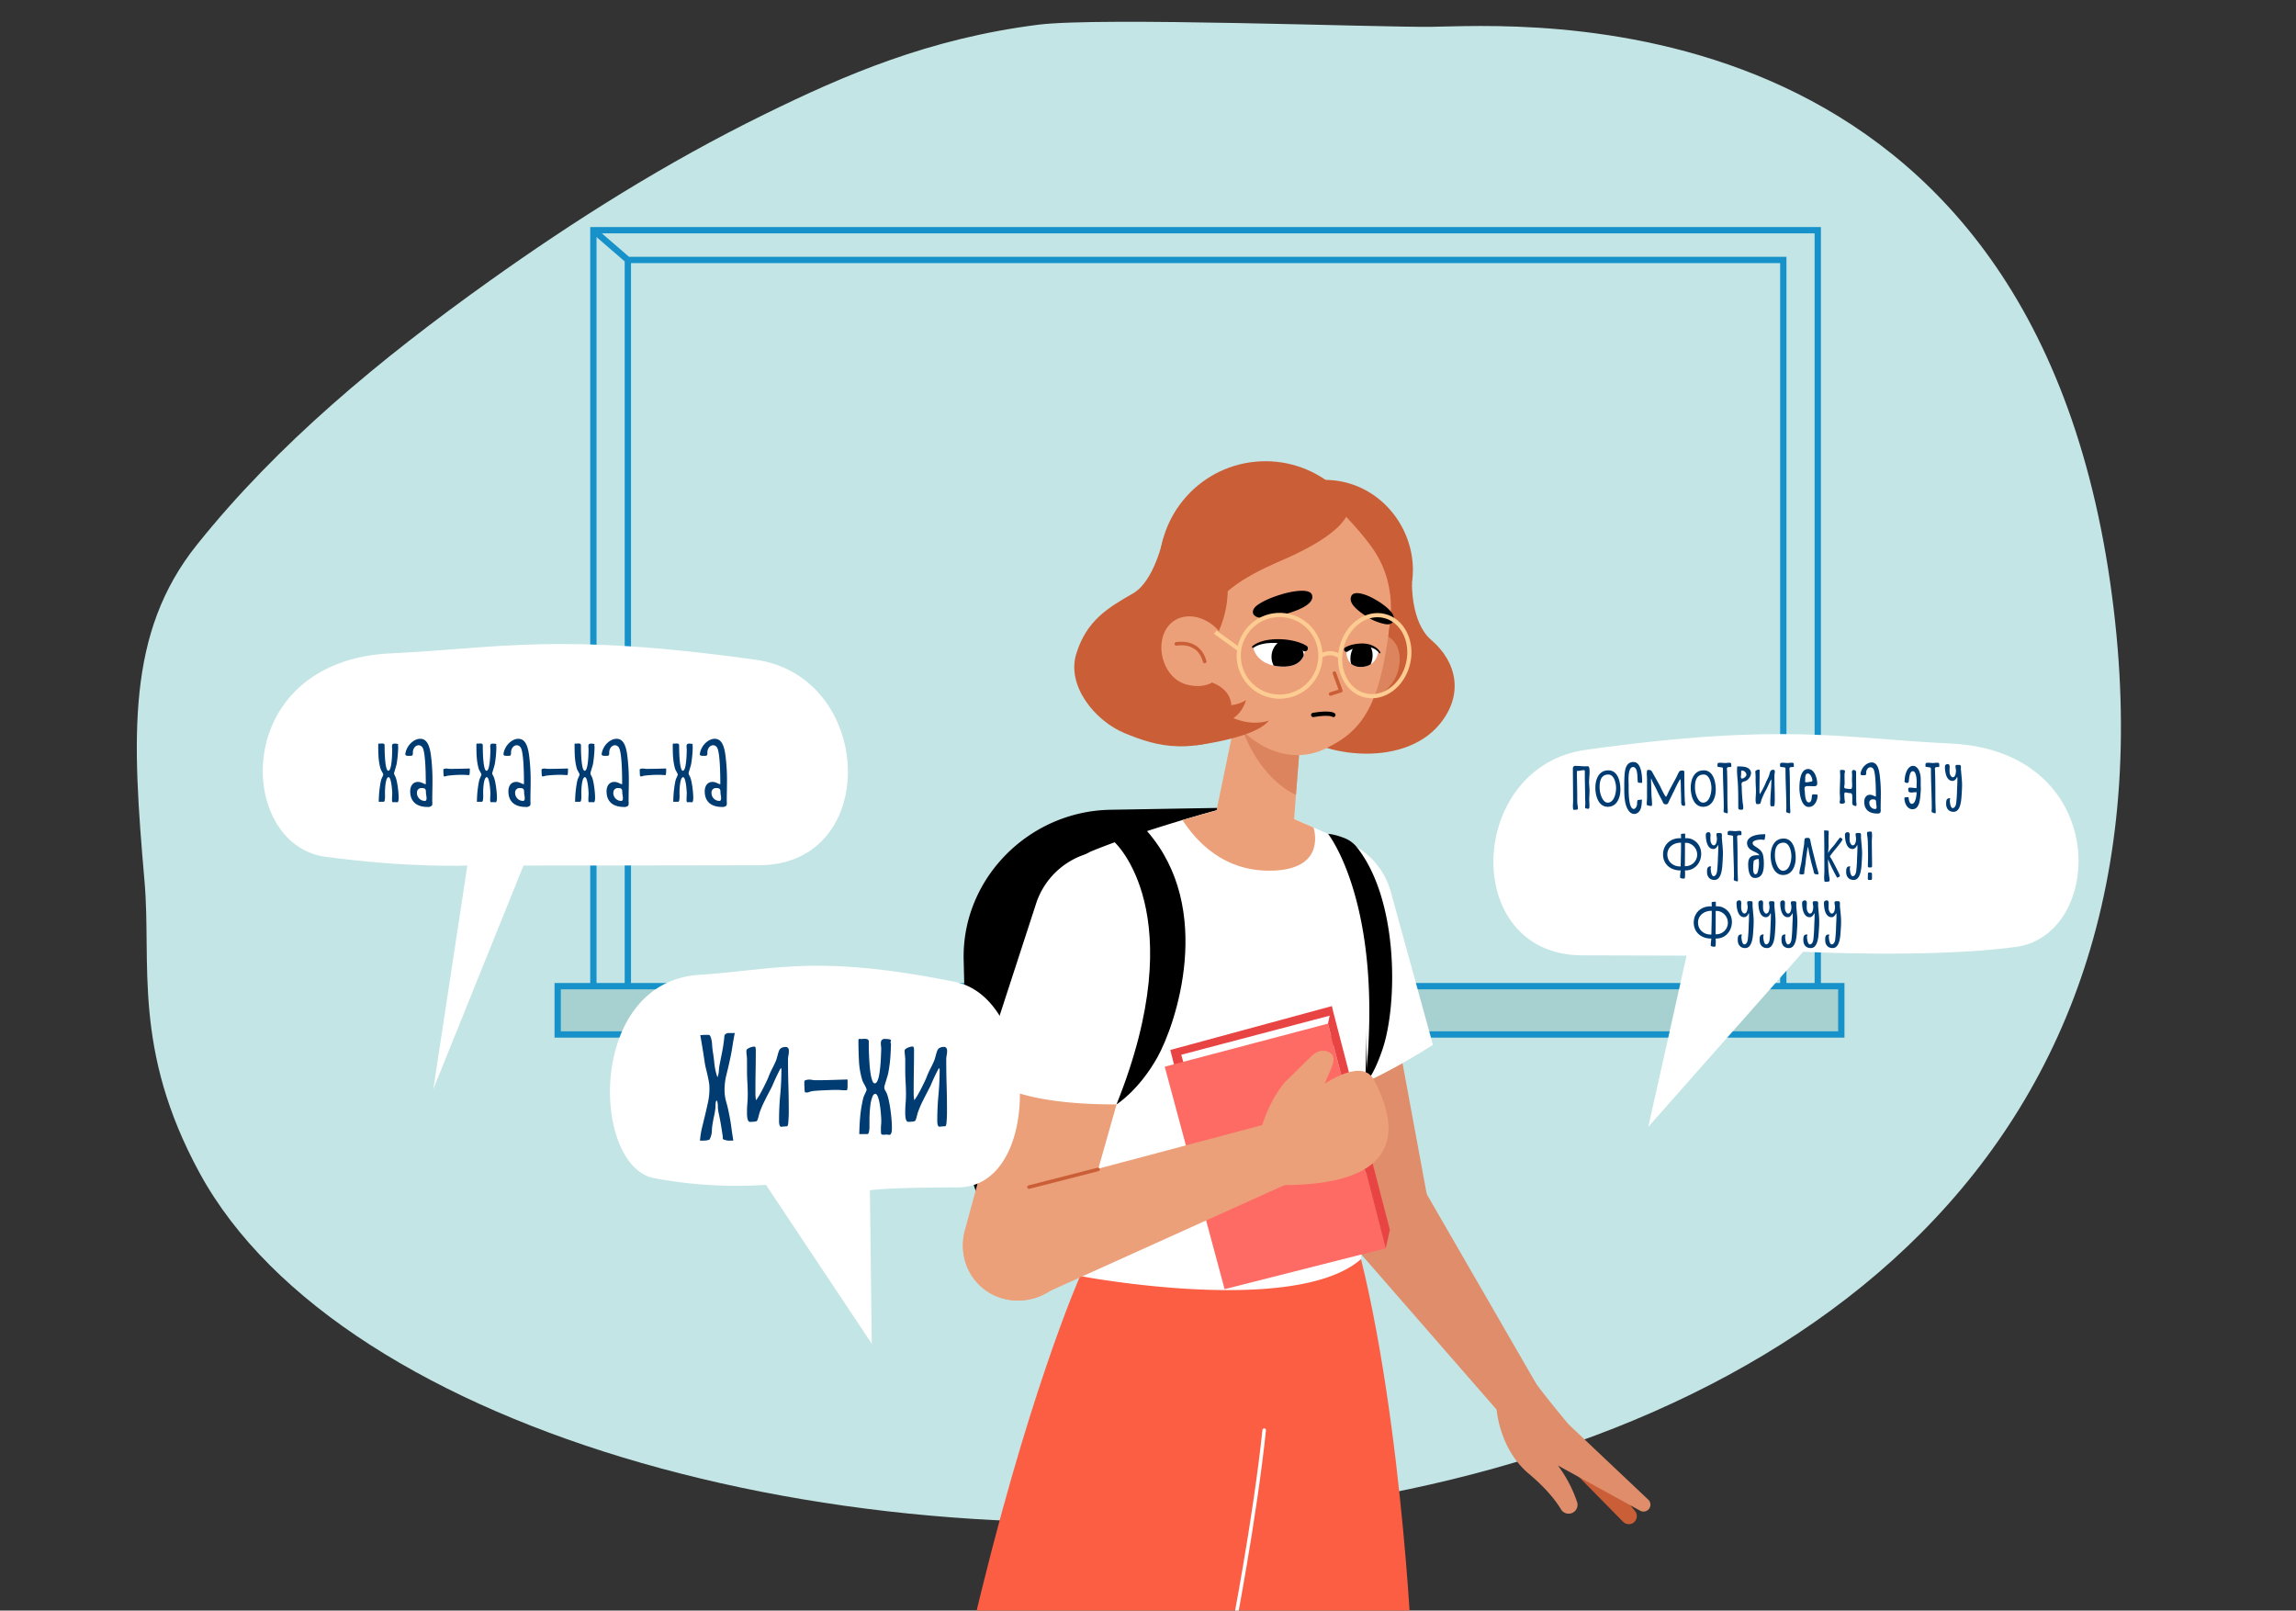 <svg id="Layer_1" data-name="Layer 1" xmlns="http://www.w3.org/2000/svg" viewBox="0 0 1456.08 1021.32"><rect x="0" y="0" width="1456.08" height="1021.32" fill="#333333" stroke="none"/><defs><style>.cls-1{fill:#fff}.cls-13,.cls-18,.cls-3{fill:none}.cls-3{stroke:#1691c9;stroke-width:4px}.cls-18,.cls-3{stroke-miterlimit:10}.cls-5{fill:#003b71}.cls-13{stroke-linecap:round;stroke-linejoin:round;stroke-width:2.25px}.cls-8{fill:#df8d6a}.cls-9{fill:#ca5e36}.cls-10{fill:#eca079}.cls-11{fill:#e84444}.cls-13{stroke:#ca5e36}.cls-14{fill:#dc845e}.cls-18{stroke:#fdcc92;stroke-width:2.64px}</style><clipPath id="clip-path"><path class="cls-1" d="M827.55 411.17s-.63-5.2-17.08-4.56c-14.76.57-15.84 3.69-15.84 3.69s1.62 11.55 17.75 12.38 15.17-11.51 15.17-11.51z"/></clipPath><clipPath id="clip-path-2"><path class="cls-1" d="M853.86 411.87s1.76-3.73 11.27-3.12c7.27.48 9 4.4 9 4.4s-.82 9.66-11.08 9.79-9.19-11.07-9.19-11.07z"/></clipPath></defs><path d="M907.75 17c-35.48.38-209.51-6.31-249.21-1.34C589 24.42 535.48 47.63 485 72.4c-63.38 31.14-120.58 67.3-174.6 105.8C240.6 228 176 281.58 124.93 345.39 80 401.42 83.71 467.64 91.67 559.07c4.51 51.71-7.93 106 34.86 184.64C307.37 1076 1443.4 1097.19 1338.2 369.1 1283.59-8.84 960.43 16.47 907.75 17z" fill="#c4e5e5"/><path class="cls-3" d="M398.17 164.84h732.76v466.39H398.17zM376.31 145.98l21.86 18.86"/><path class="cls-3" d="M376.31 145.98h776.49v504.11H376.31z"/><path fill="#a7d1d0" stroke-miterlimit="10" stroke="#1691c9" stroke-width="4" d="M353.67 625.34h814.05v30.65H353.67z"/><path class="cls-1" d="M332 548.87s83.22 0 149.42-.19c77.6-.22 73.23-119.8-2.29-130.32-126.13-17.57-162.63-7.24-231.32-4.05-102 4.75-98.36 121.36-41.42 129 53.43 7.2 90 5.53 90 5.53L274.81 690.6zM1069.59 606l-66.2-.19c-77.6-.23-73.23-119.8 2.28-130.32 126.14-17.58 162.63-7.25 231.33-4 102 4.74 98.36 121.35 41.41 129-53.42 7.2-134.89 3.06-134.89 3.06l-98.19 111z"/><path class="cls-5" d="M250.8 508.66c-2.14 0-2.19.45-2.19-1.94 0-1.2.14-2.39.14-3.59 0-1.52-.59-10.3-2.3-10.3-2.11 0-2.32 8.29-2.32 9.9 0 .89.34 5.7-.82 5.7s-2.07 0-3.11.05a70.19 70.19 0 0 1 1.14-12.2 19.39 19.39 0 0 1 .59-2.39 21.71 21.71 0 0 0 1.13-2.61c0-.77-1.42-2.76-1.71-3.74-1.46-4.86-1.48-10.39-1.48-15.44 0-.33.12-.62.5-.62a1.54 1.54 0 0 1 .59.14 3.8 3.8 0 0 1 1.3-.15c.92 0 1.65.11 1.65 1.21 0 2.33.07 16.09 2.36 16.09s2.46-11.56 2.46-13.52c0-.62-.12-1.25-.12-1.88 0-1.32.32-1.82 1.65-1.82.4 0 2.29 0 2.29.58 0 .29-.22.51-.22.8a.29.29 0 0 0 .2.27 72.54 72.54 0 0 1-1 11.3c-.18 1-1.62 5.42-1.62 5.74 0 1 .7 1.8 1 2.69 1.14 2.87 1.91 9.64 1.91 12.81 0 .6 0 3-.86 3-.41 0-.82-.06-1.23-.07zM273.82 510.9a3.36 3.36 0 0 1-2.67.81c-6.5 0-11-3-11-9.93 0-3.1 1.52-5.95 5-5.95 2 0 3.88 1.43 4.65 1.43a1.29 1.29 0 0 0 .25-.06c-.05-4.46-.07-19.95-2.07-23.11a2.93 2.93 0 0 0-2.46-1.51c-2.3 0-3.69 2.44-3.69 4.51 0 1.82 0 2.21-1.88 2.21-.88 0-2.91.23-2.91-1.06a11.08 11.08 0 0 1 1.37-4.17c1.5-2.82 4.77-5.58 8.1-5.58a5.26 5.26 0 0 1 2.24.49c3.91 1.88 4.49 9.38 4.9 13.19a122.15 122.15 0 0 1 .62 13c0 4.2-.15 8.4-.15 12.59 0 1 .24 2.25-.26 3.17zm-9.4-8.19a5 5 0 0 0 5 5.16c1 0 1.09-1 1.09-1.75 0-1.21-.38-2.39-.38-3.6 0-2.35-.59-2.8-2.89-2.8a2.78 2.78 0 0 0-2.82 2.99zM283.68 491.93a6.42 6.42 0 0 1-1.53.41c-.16 0-.54-.14-.62 0-.3-.21-.34-3.12-.34-3.55 0-1-.13-1 .62-1.25a3.65 3.65 0 0 1 1.19-.18c.83 0 1.64.21 2.46.21 4.16 0 8.33-.12 12.48-.25a23.45 23.45 0 0 1-.21 4.05 1.14 1.14 0 0 1-.51.13c-1.23 0-2.49-.17-3.74-.17a72.71 72.71 0 0 0-9.8.61zM313.06 508.66c-2.14 0-2.19.45-2.19-1.94 0-1.2.14-2.39.14-3.59 0-1.52-.59-10.3-2.3-10.3-2.11 0-2.31 8.29-2.31 9.9 0 .89.34 5.7-.82 5.7s-2.08 0-3.12.05a69.24 69.24 0 0 1 1.15-12.2 17.74 17.74 0 0 1 .59-2.39 23.24 23.24 0 0 0 1.12-2.61c0-.77-1.42-2.76-1.71-3.74-1.46-4.86-1.48-10.39-1.48-15.44 0-.33.12-.62.5-.62a1.5 1.5 0 0 1 .59.14 3.8 3.8 0 0 1 1.3-.15c.92 0 1.65.11 1.65 1.21 0 2.33.07 16.09 2.36 16.09s2.47-11.56 2.47-13.52c0-.62-.11-1.25-.11-1.88 0-1.32.31-1.82 1.65-1.82.39 0 2.28 0 2.28.58 0 .29-.22.51-.22.8a.29.29 0 0 0 .2.27 71.34 71.34 0 0 1-1 11.3c-.18 1-1.62 5.42-1.62 5.74 0 1 .71 1.8 1.05 2.69 1.14 2.87 1.91 9.64 1.91 12.81 0 .6 0 3-.85 3-.42 0-.83-.06-1.24-.07zM336.09 510.9a3.39 3.39 0 0 1-2.68.81c-6.5 0-11-3-11-9.93 0-3.1 1.51-5.95 5-5.95 2 0 3.87 1.43 4.64 1.43a1 1 0 0 0 .25-.06c0-4.46-.07-19.95-2.06-23.11a3 3 0 0 0-2.47-1.51c-2.3 0-3.69 2.44-3.69 4.51 0 1.82 0 2.21-1.88 2.21-.88 0-2.91.23-2.91-1.06a11.26 11.26 0 0 1 1.37-4.17c1.5-2.82 4.77-5.58 8.1-5.58a5.26 5.26 0 0 1 2.24.51c3.91 1.88 4.49 9.38 4.9 13.19a122.16 122.16 0 0 1 .63 13c0 4.2-.15 8.4-.15 12.59 0 1 .24 2.25-.27 3.17zm-9.4-8.19a5 5 0 0 0 5 5.16c1 0 1.09-1 1.09-1.75 0-1.21-.38-2.39-.38-3.6 0-2.35-.58-2.8-2.89-2.8a2.77 2.77 0 0 0-2.82 2.99zM345.94 491.93a6.3 6.3 0 0 1-1.53.41c-.15 0-.54-.14-.62 0-.3-.21-.34-3.12-.34-3.55 0-1-.13-1 .62-1.25a3.7 3.7 0 0 1 1.19-.18c.83 0 1.64.21 2.47.21 4.15 0 8.32-.12 12.47-.25a22.49 22.49 0 0 1-.21 4.05 1.13 1.13 0 0 1-.5.13c-1.24 0-2.49-.17-3.75-.17a72.82 72.82 0 0 0-9.8.61zM375.32 508.66c-2.14 0-2.18.45-2.18-1.94 0-1.2.13-2.39.13-3.59 0-1.52-.58-10.3-2.3-10.3-2.1 0-2.31 8.29-2.31 9.9 0 .89.34 5.7-.82 5.7s-2.08 0-3.12.05a70.2 70.2 0 0 1 1.15-12.2 17.74 17.74 0 0 1 .59-2.39 23.24 23.24 0 0 0 1.12-2.61c0-.77-1.41-2.76-1.71-3.74-1.46-4.86-1.48-10.39-1.48-15.44 0-.33.13-.62.51-.62a1.45 1.45 0 0 1 .58.14 3.83 3.83 0 0 1 1.3-.15c.92 0 1.65.11 1.65 1.21 0 2.33.07 16.09 2.37 16.09s2.45-11.56 2.45-13.52c0-.62-.11-1.25-.11-1.88 0-1.32.32-1.82 1.65-1.82.39 0 2.29 0 2.29.58 0 .29-.23.51-.23.8a.29.29 0 0 0 .21.27 72.54 72.54 0 0 1-1 11.3c-.19 1-1.63 5.42-1.63 5.74 0 1 .71 1.8 1.06 2.69 1.13 2.87 1.9 9.64 1.9 12.81 0 .6 0 3-.85 3-.41 0-.82-.06-1.24-.07zM398.35 510.9a3.38 3.38 0 0 1-2.68.81c-6.5 0-11-3-11-9.93 0-3.1 1.52-5.95 5-5.95 2 0 3.87 1.43 4.64 1.43a1 1 0 0 0 .25-.06c0-4.46-.06-19.95-2.06-23.11a3 3 0 0 0-2.47-1.51c-2.29 0-3.68 2.44-3.68 4.51 0 1.82 0 2.21-1.89 2.21-.87 0-2.91.23-2.91-1.06a11.26 11.26 0 0 1 1.37-4.17c1.5-2.82 4.77-5.58 8.1-5.58a5.26 5.26 0 0 1 2.24.49c3.92 1.88 4.49 9.38 4.9 13.19a122.16 122.16 0 0 1 .63 13c0 4.2-.15 8.4-.15 12.59 0 1 .24 2.25-.26 3.17zm-9.4-8.19a5 5 0 0 0 5 5.16c1 0 1.08-1 1.08-1.75 0-1.21-.38-2.39-.38-3.6 0-2.35-.58-2.8-2.88-2.8a2.78 2.78 0 0 0-2.77 2.99zM408.2 491.93a6.18 6.18 0 0 1-1.53.41c-.15 0-.53-.14-.62 0-.3-.21-.34-3.12-.34-3.55 0-1-.13-1 .62-1.25a3.74 3.74 0 0 1 1.19-.18c.83 0 1.64.21 2.47.21 4.15 0 8.32-.12 12.47-.25a21.61 21.61 0 0 1-.21 4.05 1.13 1.13 0 0 1-.5.13c-1.24 0-2.49-.17-3.74-.17a72.86 72.86 0 0 0-9.81.61zM437.59 508.66c-2.15 0-2.19.45-2.19-1.94 0-1.2.13-2.39.13-3.59 0-1.52-.58-10.3-2.29-10.3-2.11 0-2.32 8.29-2.32 9.9 0 .89.34 5.7-.82 5.7s-2.07 0-3.12.05a70.2 70.2 0 0 1 1.15-12.2 17.74 17.74 0 0 1 .59-2.39 23.44 23.44 0 0 0 1.13-2.61c0-.77-1.42-2.76-1.71-3.74-1.46-4.86-1.49-10.39-1.49-15.44 0-.33.13-.62.51-.62a1.45 1.45 0 0 1 .58.14 3.86 3.86 0 0 1 1.31-.15c.92 0 1.64.11 1.64 1.21 0 2.33.08 16.09 2.37 16.09s2.45-11.56 2.45-13.52c0-.62-.11-1.25-.11-1.88 0-1.32.32-1.82 1.65-1.82.39 0 2.29 0 2.29.58 0 .29-.22.51-.22.8a.28.28 0 0 0 .2.27 72.54 72.54 0 0 1-1 11.3c-.18 1-1.63 5.42-1.63 5.74 0 1 .71 1.8 1.06 2.69 1.13 2.87 1.9 9.64 1.9 12.81 0 .6 0 3-.85 3-.41 0-.82-.06-1.23-.07zM460.61 510.9a3.38 3.38 0 0 1-2.68.81c-6.5 0-11-3-11-9.93 0-3.1 1.52-5.95 5-5.95 2 0 3.87 1.43 4.64 1.43a1.22 1.22 0 0 0 .26-.06c-.05-4.46-.07-19.95-2.07-23.11a2.94 2.94 0 0 0-2.46-1.51c-2.3 0-3.69 2.44-3.69 4.51 0 1.82 0 2.21-1.89 2.21-.87 0-2.91.23-2.91-1.06a11.1 11.1 0 0 1 1.38-4.17c1.49-2.82 4.77-5.58 8.09-5.58a5.19 5.19 0 0 1 2.24.49c3.92 1.88 4.5 9.38 4.9 13.19a119.57 119.57 0 0 1 .63 13c0 4.2-.15 8.4-.15 12.59 0 1 .24 2.25-.26 3.17zm-9.4-8.19a5 5 0 0 0 5 5.16c1 0 1.09-1 1.09-1.75 0-1.21-.38-2.39-.38-3.6 0-2.35-.59-2.8-2.89-2.8a2.78 2.78 0 0 0-2.82 2.99zM1007.89 487a13.75 13.75 0 0 1 .19 2.48c0 2.14-.32 4.27-.32 6.42 0 1.87.29 3.73.29 5.61s-.19 3.59-.19 5.38c0 1.35.12 2.69.12 4 0 .72.14 2-.88 2a3.61 3.61 0 0 1-.87-.16c-.65-.16-1 0-1-.93 0-.69.16-1.38.16-2.09 0-1.28-.11-2.56-.12-3.84 0-4.72-.2-9.43-.2-14.15v-2.54c0-.54 0-.78-.65-.78-1.46 0-2.88.49-4.37.48v3.2c.12 4.14.14 8.29.21 12.44 0 1.88-.07 3.89.15 5.76a17 17 0 0 1 .27 2c0 .17-.1.68 0 .81-.19.39-1.92.44-2.29.44-.84 0-.67-.18-.77-.81a8.42 8.42 0 0 1-.12-1.42c0-1.12.13-2.24.13-3.37 0-7-.13-13.92-.13-20.87a1.43 1.43 0 0 1 1.56-1.38c2.17 0 4.35.27 6.52.27 1 0 2-.42 2.25.93zM1011.75 499.55c0-5.25 2.09-11.05 8.25-11.05s7.63 7.42 7.63 12.31-2.16 10.8-8 10.8c-6.08 0-7.88-7.23-7.88-12.06zm2.7-.68c0 .75 0 1.51.11 2.26.25 2.53 1.87 7.85 5 7.85 4.1 0 5.33-6 5.33-9.21 0-2.92-1.15-8.61-4.93-8.61-4.5 0-5.51 3.93-5.51 7.71zM1037.93 483.81c3 1.77 3.47 8.32 3.47 11.43v1.19h-1.15a3.13 3.13 0 0 1-.92-.1c-.77-.22-.55 0-.69-.81-.36-2.13.27-9.12-3-9.12-2.86 0-2.86 6.18-2.86 8.06 0 1.23.08 2.45.08 3.67 0 2.39-.3 14.85 3.22 14.85 1.06 0 1.77-1.38 2-2.25s.07-1.8.28-2.68.22-.74 1.13-.81c.6-.05 1.21-.14 1.81-.23-.19 2.53-.1 5.5-1.79 7.58a4.11 4.11 0 0 1-3.14 1.56 3.86 3.86 0 0 1-2.65-1.09c-3.84-3.71-3.64-11.43-3.64-16.43 0-2.64 0-5.29.25-7.93.28-3.39 1.27-7.48 5.52-7.48a4.18 4.18 0 0 1 2.15.58zM1058.48 508c-.42.91-.66 2.05-1.86 2.05a3.44 3.44 0 0 1-.46 0c-1.43-.21-1.5-1.28-2.08-2.39-.85-1.64-1.76-3.24-2.56-4.9-.71-1.47-1.38-3-2.14-4.41-.53-1-1.07-2-1.55-3a7.64 7.64 0 0 0-.77-1.78c0 2.9.18 5.8.22 8.7 0 2.6.41 5.34.41 7.89 0 .78-.11.93-.94.93a16.88 16.88 0 0 1-2-.43.19.19 0 0 0-.12 0c-.19-.06-.29-.65-.29-.83 0-1.23.17-2.47.17-3.72v-12.1c0-1.15-.14-2.29-.14-3.43 0-.48 0-2.34.62-2.34 1.83 0 2.17.1 3 1.67 1.51 2.76 3.09 5.47 4.6 8.23.54 1 3.27 7.1 4 7.1.07 0 .26-.35.29-.4.68-1.21 1.18-2.5 1.82-3.73 1.5-2.88 3.11-5.7 4.61-8.59.46-.88 1.34-3.27 2.18-3.7a6.12 6.12 0 0 1 1.67-.2c1.23 0 1 1 1 2 0 4 .06 8.07.15 12.12 0 1.64.1 3.28.17 4.92 0 .8.2 1.58.2 2.39 0 .46-.11 1-.7 1a2.45 2.45 0 0 1-.87-.27c-.84-.34-.52.12-.78-.88a7.31 7.31 0 0 1-.17-1.81c0-2.42-.1-4.81-.18-7.22-.07-1.75 0-3.5-.14-5.24a10.2 10.2 0 0 0-.11-1.24s0-.3-.1-.3-.52.65-.58.76c-1.6 2.69-2.82 5.59-4.25 8.36-.73 1.61-1.58 3.18-2.32 4.79zM1072.23 499.55c0-5.25 2.08-11.05 8.24-11.05s7.63 7.42 7.63 12.31-2.16 10.8-8 10.8c-6.1 0-7.87-7.23-7.87-12.06zm2.7-.68c0 .75 0 1.51.1 2.26.25 2.53 1.88 7.85 5 7.85 4.11 0 5.33-6 5.33-9.21 0-2.92-1.15-8.61-4.93-8.61-4.5 0-5.5 3.93-5.5 7.71zM1091.2 486.52c-.43-.07-1.79-.15-2-.44a1.81 1.81 0 0 1 0-.4c0-1.64-.06-2 1.72-2 1.06 0 2.11.17 3.16.17.79 0 1.57-.18 2.36-.18.57 0 1.46 0 1.46.75 0 .51.07 1 .07 1.49 0 1.08-2.79-.21-2.79 1.48 0 .39.05.79.07 1.19.17 4.18.19 8.38.21 12.57 0 4.35 0 8.69.23 13v.82c0 .27 0 .76-.44.76a3.76 3.76 0 0 1-1.17-.35c-.8-.28-1-.11-1-1.19 0-.53.11-1.06.11-1.59 0-8.16-.53-16.33-.53-24.49 0-1.4 0-1.36-1.38-1.59zM1101.74 486c2.64.09 6.42-.19 8.12 2.29a3.47 3.47 0 0 1 .63 2 6.24 6.24 0 0 1-3 4.74c-.72.45-2 .56-2.54 1a1.66 1.66 0 0 0-.49 1.38c0 .68.14 1.34.14 2 0 2.89.26 5.79.49 8.67.11 1.32.45 2.6.45 3.93 0 1.1-.07 1.47-1.25 1.47-1.87 0-1.91-.47-1.91-2.17 0-4.64 0-9.29-.23-13.93-.15-2.93-.55-5.84-.55-8.78a24.18 24.18 0 0 1 .12-2.55zm5.63 6a2.16 2.16 0 0 0 .17-.83 2.93 2.93 0 0 0-2.76-2.56c-.52 0-.57.42-.57.85v1.37c0 .46-.16 1.17-.16 1.75s.12 1.13.78 1.13a3.71 3.71 0 0 0 2.51-1.71zM1123.31 494.23c-.45.29-2.49 5.18-3 6.1a45.78 45.78 0 0 0-3.31 7.1c-.17.51-.41 2-.83 2.26a6.81 6.81 0 0 1-1.91.23c-.87 0-.89-2.24-.89-2.84 0-1.7.22-3.4.22-5.11 0-2.41-.22-4.81-.22-7.22V492c0-.92-.18-1.84-.18-2.76 0-.72 1.69-1.21 2.27-1.21s.47.63.47.94c0 4.19-.1 8.38-.1 12.56a10.6 10.6 0 0 0 .16 2.11 42 42 0 0 0 3.66-6.86c.61-1.61 1.51-3.09 2.14-4.69.3-.76.74-3 1.26-3.43a2.32 2.32 0 0 1 1.52-.52c.73 0 1 .5 1 1.16 0 .85-.26 1.68-.26 2.52 0 5 .22 10 .22 15a30.48 30.48 0 0 1-.17 3.44c-.14 1.18-.16.95-1.24 1-.26 0-.52.06-.79.06-.65 0-.65-1.41-.65-1.85 0-4.91.67-9.8.67-14.72a1.16 1.16 0 0 0-.09-.55zM1130.87 486.52c-.43-.07-1.79-.15-2-.44a1.81 1.81 0 0 1 0-.4c0-1.64-.06-2 1.72-2 1.06 0 2.11.17 3.16.17.79 0 1.57-.18 2.36-.18.57 0 1.46 0 1.46.75 0 .51.07 1 .07 1.49 0 1.08-2.79-.21-2.79 1.48 0 .39 0 .79.07 1.19.17 4.18.19 8.38.21 12.57 0 4.35 0 8.69.24 13v.82c0 .27 0 .76-.44.76a3.84 3.84 0 0 1-1.17-.35c-.8-.28-1-.11-1-1.19 0-.53.11-1.06.11-1.59 0-8.16-.53-16.33-.53-24.49 0-1.4 0-1.36-1.38-1.59zM1148.45 511.5a4.84 4.84 0 0 1-1.37.21c-4.73 0-5.92-8.32-5.92-11.85s.35-12.2 5.52-12.2c4 0 5.77 5.85 5.77 9.1 0 1.58-.87 1.8-2.23 1.8s-2.46-.09-3.68-.09c-1 0-2.17.2-2.17 1.48 0 .66.14 1.32.2 2 .13 1.61.22 6.87 2.55 6.87s1.64-4.56 2.22-4.9a1.63 1.63 0 0 1 .92-.19c.63 0 1.25.11 1.88.11s.52.28.52.69c0 2.66-1.47 6.19-4.21 7zm-3.75-15.84c0 .34.73.41 1 .41a14.77 14.77 0 0 0 2.57-.39c.65-.11 1.09 0 1.09-.84 0-1.39-1.24-4.36-2.88-4.36s-1.66 2.37-1.66 3.52v.91c0 .31-.12.5-.12.75zM1177.19 507.76c0 .84.18 1.67.18 2.5 0 .28 0 .87-.43.87a3.92 3.92 0 0 1-.74-.16c-1.23-.24-1.54-.93-1.54-2.11 0-1 .21-4.64-.24-5.36a1.27 1.27 0 0 0-1.29-.57c-1 0-1.87-.41-2.78-.41-.74 0-.72.89-.72 1.43 0 .82.09 1.64.12 2.46s.28 1.48.28 2.24-1.26 1-1.93 1-1.42-.06-1.42-.91c0-.68.26-1.35.26-2 0-1.43-.18-2.85-.18-4.27 0-3.54.26-7.08.26-10.62 0-1-.1-2-.1-3 0-.41.06-.58.5-.58.72 0 2.62-.22 2.62.79 0 .63-.25 1.24-.28 1.87v1.28c0 1.58.09 3.17.06 4.75 0 .69-.25 1.36-.25 2.05s.5 1 1.19 1.07a20.82 20.82 0 0 0 2.71.24 1.33 1.33 0 0 0 .63-.09c.5-.29.5-2 .5-2.46 0-1.06-.11-2.12-.11-3.18s.08-2.09.08-3.14c0-.63-.11-1.27-.11-1.91s.3-1.23 1.15-1.23c1.07 0 1.49.59 1.49 1.58v4.62c.08 4.4.03 8.83.09 13.25zM1192.51 515.28a2.51 2.51 0 0 1-2 .61c-4.88 0-8.24-2.26-8.24-7.44 0-2.33 1.13-4.47 3.72-4.47 1.47 0 2.9 1.08 3.48 1.08a.77.77 0 0 0 .19-.05c0-3.34-.06-15-1.55-17.33a2.23 2.23 0 0 0-1.85-1.14c-1.72 0-2.77 1.84-2.77 3.39 0 1.36 0 1.66-1.41 1.66-.66 0-2.18.17-2.18-.8a8.21 8.21 0 0 1 1-3.12c1.12-2.12 3.57-4.19 6.07-4.19a3.89 3.89 0 0 1 1.68.37c2.93 1.41 3.37 7 3.67 9.89a90.3 90.3 0 0 1 .47 9.73c0 3.14-.11 6.29-.11 9.44a5 5 0 0 1-.2 2.37zm-7-6.14a3.72 3.72 0 0 0 3.76 3.87c.74 0 .82-.74.82-1.31 0-.91-.29-1.79-.29-2.7 0-1.76-.44-2.1-2.17-2.1a2.08 2.08 0 0 0-2.17 2.24zM1217.16 489c1.14 3.1.92 5 .92 8.2 0 1.05.07 2.09.07 3.13s-.09 1.78-.17 2.67c-.28 3.29-.47 10.16-5.11 10.16-3.49 0-5.14-4.15-5.14-7.1 0-.63 2.18-.53 2.62-.56.13 1.23.42 4.24 2.13 4.24 2.41 0 3-5.59 3-7.36h-1c-.69 0-1.38.17-2.08.17-1.51 0-2.22-.17-2.22-1.87 0-.92.1-1.24 1.1-1.24 1.39 0 2.76.3 4.15.34 0-1.49.09-3 .09-4.45s-.4-6.29-2.38-6.29c-2.38 0-2.34 5.08-2.67 6.66a.88.88 0 0 1-.87.8c-.66 0-1.83-.31-1.83-1.11a1.1 1.1 0 0 1 .17-.59c-.09-2.92 1.52-9.15 5.3-9.15 1.85 0 3.32 1.79 3.9 3.38zM1223.16 486.52c-.43-.07-1.8-.15-2.06-.44a2.71 2.71 0 0 1 0-.4c0-1.64 0-2 1.72-2 1.06 0 2.11.17 3.17.17.78 0 1.56-.18 2.35-.18.57 0 1.46 0 1.46.75 0 .51.08 1 .08 1.49 0 1.08-2.79-.21-2.79 1.48 0 .39 0 .79.06 1.19.18 4.18.19 8.38.22 12.57 0 4.35 0 8.69.23 13v.82c0 .27 0 .76-.43.76a3.82 3.82 0 0 1-1.18-.35c-.79-.28-1-.11-1-1.19 0-.53.11-1.06.11-1.59 0-8.16-.53-16.33-.53-24.49 0-1.4 0-1.36-1.38-1.59zM1243.65 488.46c.2 3.12.65 6.23.65 9.36 0 2.07-.13 4.14-.27 6.21-.23 3.24-.53 10.77-5.1 10.77-3.07 0-4.72-2.13-4.72-5.07 0-1.64 0-3.55 2.21-3.55a.35.35 0 0 1 .37.31c0 .34-.26.61-.26.95 0 1.11.35 5 1.89 5a1.64 1.64 0 0 0 1.08-.55c1.1-1 1.14-3.17 1.27-4.6.19-1.93.29-3.86.34-5.8.07-2.51.26-5 .26-7.51a3 3 0 0 0-.21-1.39c-.49 1.25-1.42 2.59-2.91 2.59-4.08 0-4.81-5.93-4.81-9 0-1.14.78-1.64 1.84-1.64s1.16 1.18 1.16 2a21.87 21.87 0 0 0 0 3.62c.16.94.87 2.71 2 2.71 1.68 0 2-2.9 2-4.14 0-1-.31-1.86-.31-2.81s.9-.88 1.51-.88c1.41 0 1.94-.09 1.94 1.51 0 .64-.07 1.27 0 1.91zM1072.81 532.13c9.84 4.09 7.12 19.84-4 19.84h-.26a22.45 22.45 0 0 1 0 4.26c-.12.78.15.72-.67.89h-.08a3.83 3.83 0 0 1-2.31-.5 3.79 3.79 0 0 0 0-.89c0-1.24.29-2.51.33-3.77-6 .1-11.14-3.68-11.14-10.11 0-6.11 4.59-10.31 10.59-10.31a4.88 4.88 0 0 1 .85.07c0-.65-.08-1.29-.08-1.94a1.79 1.79 0 0 1 .08-.73c.22-.33 2.13-.28 2.58-.31v2.91a10.47 10.47 0 0 1 4.2.58zm-7.48 17.3h.51c.1-4.75.25-9.53.25-14.29v-.76h-.27c-4.41 0-8.43 2.79-8.43 7.49 0 4.61 3.73 7.56 7.94 7.56zm3.84-.17a7.37 7.37 0 0 0 7.15-7.4 7.58 7.58 0 0 0-6.28-7.36c-.47-.06-1 0-1.46-.06 0 4.94 0 9.88-.08 14.82h.67zM1092 531.66c.2 3.12.65 6.23.65 9.36 0 2.07-.13 4.14-.27 6.21-.22 3.24-.53 10.77-5.1 10.77-3.07 0-4.72-2.13-4.72-5.07 0-1.64.06-3.55 2.21-3.55a.35.35 0 0 1 .37.32c0 .33-.26.6-.26.94 0 1.11.35 5 1.89 5a1.62 1.62 0 0 0 1.08-.55c1.1-1.05 1.14-3.17 1.27-4.6.19-1.93.29-3.86.34-5.8.07-2.51.26-5 .26-7.51a3 3 0 0 0-.21-1.39c-.49 1.24-1.42 2.59-2.91 2.59-4.08 0-4.81-5.93-4.81-9 0-1.15.78-1.65 1.84-1.65s1.16 1.18 1.16 2a21.87 21.87 0 0 0 0 3.62c.16.94.87 2.71 2 2.71 1.68 0 2.05-2.9 2.05-4.14 0-.95-.3-1.86-.3-2.81s.89-.88 1.5-.88c1.41 0 1.94-.09 1.94 1.51 0 .64-.07 1.27 0 1.91zM1097.7 529.72c-.43-.07-1.79-.15-2-.43a2 2 0 0 1-.05-.41c0-1.64 0-2 1.73-2 1.06 0 2.11.17 3.16.17.78 0 1.57-.18 2.36-.18.57 0 1.46 0 1.46.75 0 .51.07 1 .07 1.49 0 1.08-2.79-.21-2.79 1.48 0 .4.05.79.06 1.19.18 4.18.2 8.38.22 12.57 0 4.35 0 8.69.23 13v.82c0 .27 0 .76-.44.76a3.68 3.68 0 0 1-1.17-.35c-.8-.28-1-.11-1-1.19 0-.53.11-1.06.11-1.6 0-8.15-.53-16.32-.53-24.48 0-1.4 0-1.36-1.38-1.59zM1112 556.63c-3-.82-3.34-6-3.34-8.5 0-4.37 1.7-5.82 6-5.82a5.77 5.77 0 0 1 1.1.09c-1-2.61-7.82-2.38-7.82-8a4 4 0 0 1 1.29-2.67c2.14-2.24 6.61-2.71 9.58-2.71h.63a.75.75 0 0 1 .07.33 12.44 12.44 0 0 1-.47 3s-.07.23-.14.23c-.73 0-1.48-.17-2.23-.17-1.3 0-5.19.36-5.19 2.21 0 2.45 5.54 2.82 6.63 7.76a25.42 25.42 0 0 1 .49 5.29c0 3.93-.56 9.06-5.63 9.06a3.82 3.82 0 0 1-1-.11zm.24-10.89a23.27 23.27 0 0 0-.41 4.25c0 1.23-.18 4.26 1.46 4.46a3.15 3.15 0 0 0 1-.55c.8-1.3 1.23-4.89 1.23-6.44a15.54 15.54 0 0 0-.25-2.81 5.77 5.77 0 0 0-3 1.09zm1.22 10.12zM1122.92 542.75c0-5.25 2.09-11 8.25-11s7.63 7.42 7.63 12.31-2.16 10.8-8 10.8c-6.08-.05-7.88-7.28-7.88-12.11zm2.7-.68c0 .75 0 1.51.11 2.27.25 2.52 1.87 7.84 5 7.84 4.1 0 5.33-6 5.33-9.21 0-2.92-1.15-8.6-4.93-8.6-4.5 0-5.51 3.92-5.51 7.7zM1151.82 548.5c.21.9 1.45 5 1.45 5.53s-.42.42-.73.42h-.49c-1.87-.15-1.59-.93-2-2.47-.4-1.71-.95-3.38-1.37-5.08s-.8-3.58-1.24-5.35c-.18-.7-.61-4.24-1-4.5-.55 3.46-1.08 6.9-1.41 10.39-.19 1.9-.67 3.78-.79 5.69-.07 1.06.15 1-.91 1.32a2 2 0 0 1-.54.07 4 4 0 0 1-1.66-.4c.09-2.77 1.06-5.51 1.44-8.26.46-3.42 1-6.83 1.55-10.26.12-.8.07-3.57.65-4a3.33 3.33 0 0 1 1.54-.27 2.5 2.5 0 0 1 1 .13c.7.33.83 2 1 2.69 1 4.82 2.35 9.6 3.52 14.4zM1160.31 557.77c0 .22-.12.7 0 .89-.3.44-1.93.5-2.45.5-.89 0-.8-.13-.89-.9a14.39 14.39 0 0 1-.13-1.73c0-1.19.14-2.38.14-3.58 0-8.78 0-17.56-.17-26.34.48 0 2.57 0 2.82.31a1.6 1.6 0 0 1 .09.73c0 1.81-.12 3.62-.12 5.44 0 1.16.06 2.33.06 3.5 0 1.47-.27 2.92-.29 4.39 1-2.09 2.7-3.65 4.11-5.42.58-.74 3.06-4.27 3.59-4.51l1.4.94a1.29 1.29 0 0 1 0 .19c0 1.52-7.91 9.94-7.91 10.88 0 .39.53 1 .75 1.35.67.94 5.52 10.39 5.52 10.89 0 .66-1.24 1.2-1.78 1.23a113.76 113.76 0 0 1-5.75-11.63 84 84 0 0 0 .69 10.64 16.8 16.8 0 0 1 .32 2.23zM1180.25 531.66c.2 3.12.65 6.23.65 9.36 0 2.07-.13 4.14-.27 6.21-.22 3.24-.53 10.77-5.1 10.77-3.07 0-4.72-2.13-4.72-5.07 0-1.64.06-3.55 2.21-3.55a.35.35 0 0 1 .37.32c0 .33-.26.6-.26.94 0 1.11.35 5 1.89 5a1.62 1.62 0 0 0 1.08-.55c1.1-1.05 1.14-3.17 1.27-4.6.19-1.93.29-3.86.34-5.8.07-2.51.26-5 .26-7.51a3 3 0 0 0-.21-1.39c-.49 1.24-1.42 2.59-2.91 2.59-4.08 0-4.81-5.93-4.81-9 0-1.15.78-1.65 1.84-1.65s1.16 1.18 1.16 2a21.87 21.87 0 0 0 0 3.62c.16.94.87 2.71 2 2.71 1.68 0 2.05-2.9 2.05-4.14 0-.95-.3-1.86-.3-2.81s.89-.88 1.5-.88c1.41 0 1.94-.09 1.94 1.51 0 .64-.07 1.27 0 1.91zM1184.3 530.94a20.86 20.86 0 0 1-.26-2.23c0-.18.1-.74 0-.89.18-.44 1.91-.5 2.3-.5.85 0 .67.27.76.9a10.64 10.64 0 0 1 .12 1.59c0 1.18-.14 2.35-.14 3.53 0 5.33.15 10.67.15 16a.76.76 0 0 1-.76.76c-.3 0-1.65 0-1.81-.29a2 2 0 0 1-.08-.73c0-1.81.1-3.63.1-5.44v-2.3c-.09-3.32 0-7.15-.36-10.41zm1.17 22.35l1 .06a.74.74 0 0 1 .71.73v3.19a.75.75 0 0 1-.76.76c-.32 0-1.63 0-1.81-.29a2 2 0 0 1-.08-.73c0-1 .05-2 .09-3a.74.74 0 0 1 .79-.74zM1092.29 575.33c9.83 4.09 7.11 19.84-4 19.84h-.29a21.66 21.66 0 0 1 0 4.26c-.12.78.16.72-.66.89h-.08a3.86 3.86 0 0 1-2.32-.5 3.79 3.79 0 0 0 0-.89c0-1.24.3-2.51.34-3.77-6 .1-11.14-3.68-11.14-10.11 0-6.11 4.58-10.31 10.58-10.31a4.8 4.8 0 0 1 .85.07c0-.65-.08-1.29-.08-1.94a1.79 1.79 0 0 1 .08-.73c.22-.33 2.13-.28 2.58-.31v2.91a10.54 10.54 0 0 1 4.21.58zm-7.49 17.3h.51c.1-4.75.25-9.53.25-14.29v-.76h-.27c-4.4 0-8.43 2.79-8.43 7.49 0 4.61 3.73 7.56 7.94 7.56zm3.85-.17a7.36 7.36 0 0 0 7.14-7.4 7.58 7.58 0 0 0-6.28-7.36c-.46-.06-1 0-1.45-.06 0 4.94 0 9.88-.08 14.82h.66zM1112.14 584.22c0 2.07-.12 4.14-.27 6.21-.22 3.24-.53 10.77-5.1 10.77-3.06 0-4.71-2.13-4.71-5.07 0-1.64 0-3.55 2.2-3.55a.35.35 0 0 1 .37.31c0 .34-.26.61-.26 1 0 1.11.36 5 1.89 5a1.67 1.67 0 0 0 1.09-.55c1.1-1 1.13-3.17 1.27-4.6.18-1.93.28-3.86.34-5.8.07-2.51.25-5 .25-7.51a2.85 2.85 0 0 0-.21-1.43c-.49 1.25-1.42 2.59-2.9 2.59-4.09 0-4.82-5.93-4.82-9 0-1.15.78-1.65 1.85-1.65s1.15 1.18 1.15 2a20.83 20.83 0 0 0 0 3.62c.15.94.86 2.71 2 2.71 1.69 0 2.06-2.9 2.06-4.14 0-1-.31-1.86-.31-2.81s.89-.88 1.51-.88c1.4 0 1.93-.09 1.93 1.51 0 .64-.07 1.27 0 1.91.23 3.14.67 6.23.67 9.36zM1126 584.22c0 2.07-.12 4.14-.27 6.21-.22 3.24-.53 10.77-5.1 10.77-3.06 0-4.71-2.13-4.71-5.07 0-1.64 0-3.55 2.2-3.55a.35.35 0 0 1 .37.31c0 .34-.26.61-.26 1 0 1.11.36 5 1.89 5a1.67 1.67 0 0 0 1.09-.55c1.1-1 1.13-3.17 1.27-4.6.18-1.93.28-3.86.34-5.8.07-2.51.25-5 .25-7.51a2.85 2.85 0 0 0-.21-1.39c-.49 1.25-1.42 2.59-2.9 2.59-4.09 0-4.82-5.93-4.82-9 0-1.15.78-1.65 1.85-1.65s1.15 1.18 1.15 2a21.87 21.87 0 0 0 0 3.62c.16.94.87 2.71 2 2.71 1.69 0 2.06-2.9 2.06-4.14 0-1-.31-1.86-.31-2.81s.89-.88 1.51-.88c1.4 0 1.93-.09 1.93 1.51 0 .64-.07 1.27 0 1.91.23 3.1.67 6.19.67 9.32zM1139.86 584.22c0 2.07-.12 4.14-.27 6.21-.22 3.24-.53 10.77-5.1 10.77-3.06 0-4.71-2.13-4.71-5.07 0-1.64 0-3.55 2.2-3.55a.35.35 0 0 1 .37.31c0 .34-.26.61-.26 1 0 1.11.36 5 1.89 5a1.67 1.67 0 0 0 1.09-.55c1.1-1 1.13-3.17 1.27-4.6.18-1.93.28-3.86.33-5.8.07-2.51.26-5 .26-7.51a2.85 2.85 0 0 0-.21-1.39c-.49 1.25-1.42 2.59-2.9 2.59-4.09 0-4.82-5.93-4.82-9 0-1.15.78-1.65 1.85-1.65s1.15 1.18 1.15 2a21.87 21.87 0 0 0 0 3.62c.16.94.87 2.71 2 2.71 1.69 0 2.06-2.9 2.06-4.14 0-1-.31-1.86-.31-2.81s.89-.88 1.51-.88c1.4 0 1.93-.09 1.93 1.51 0 .64-.07 1.27 0 1.91.22 3.1.67 6.19.67 9.32zM1153.72 584.22c0 2.07-.12 4.14-.27 6.21-.22 3.24-.53 10.77-5.1 10.77-3.06 0-4.71-2.13-4.71-5.07 0-1.64 0-3.55 2.2-3.55a.35.35 0 0 1 .37.31c0 .34-.26.61-.26 1 0 1.11.36 5 1.89 5a1.67 1.67 0 0 0 1.09-.55c1.1-1 1.13-3.17 1.27-4.6.18-1.93.28-3.86.34-5.8.07-2.51.25-5 .25-7.51a2.85 2.85 0 0 0-.21-1.39c-.49 1.25-1.42 2.59-2.9 2.59-4.09 0-4.82-5.93-4.82-9 0-1.15.78-1.65 1.85-1.65s1.15 1.18 1.15 2a21.87 21.87 0 0 0 0 3.62c.16.94.87 2.71 2 2.71 1.69 0 2.06-2.9 2.06-4.14 0-1-.31-1.86-.31-2.81s.89-.88 1.5-.88c1.41 0 1.94-.09 1.94 1.51 0 .64-.07 1.27 0 1.91.23 3.1.67 6.19.67 9.32zM1167.58 584.22c0 2.07-.12 4.14-.27 6.21-.22 3.24-.53 10.77-5.1 10.77-3.06 0-4.71-2.13-4.71-5.07 0-1.64 0-3.55 2.2-3.55a.35.35 0 0 1 .37.31c0 .34-.26.61-.26 1 0 1.11.35 5 1.89 5a1.67 1.67 0 0 0 1.09-.55c1.1-1 1.13-3.17 1.27-4.6.18-1.93.28-3.86.34-5.8.07-2.51.25-5 .25-7.51a2.85 2.85 0 0 0-.21-1.39c-.49 1.25-1.42 2.59-2.9 2.59-4.09 0-4.82-5.93-4.82-9 0-1.15.78-1.65 1.85-1.65s1.15 1.18 1.15 2a21.87 21.87 0 0 0 0 3.62c.16.94.87 2.71 2 2.71 1.69 0 2-2.9 2-4.14 0-1-.3-1.86-.3-2.81s.89-.88 1.51-.88c1.4 0 1.93-.09 1.93 1.51 0 .64-.07 1.27 0 1.91.28 3.1.72 6.19.72 9.32z"/><path d="M685 809.18s-34.26 76.89-69.19 227.25h279s-9.23-193-48.25-291.67z" fill="#fc5e43"/><path d="M801.73 906.91c-6 57.38-20.14 129.52-20.14 129.52" stroke-width="2.25" stroke-linecap="round" stroke-linejoin="round" stroke="#fff" fill="none"/><path class="cls-8" d="M814.78 643.45l33.52 127.93c5.39 18.58 20.59 28.81 38.84 22.37 16.69-5.9 20-23.9 20-23.9L878.51 615z"/><path class="cls-1" d="M810.17 698.3s23.93 11.63 98.57-35.72L882 565.49a47.85 47.85 0 0 0-63-32.06 47.85 47.85 0 0 0-30.15 53.8z"/><path class="cls-8" d="M895.76 741.56l78.32 135.66s1 14.33-6.35 18.72c-6.61 3.92-12.81 4.69-17.81-1.15l-95.92-110c-12-14.15-6.84-35.71 9.12-45.19 14.02-8.33 24.03-11.91 32.64 1.96z"/><path class="cls-9" d="M995.31 930.43l34 34.56a5.08 5.08 0 0 0 7 .26 5.08 5.08 0 0 0 .62-7l-14.6-18.15z"/><path class="cls-8" d="M954.87 865.16a13.28 13.28 0 0 0-9.26 16.65l3.49 11.62s1.61 25.35 20.39 41.07c11.73 9.83 17.63 17.89 20.41 22.55a5.69 5.69 0 0 0 7 2.43 5.62 5.62 0 0 0 3.26-7A82.6 82.6 0 0 0 988 929.31l52.08 28.62a4.39 4.39 0 0 0 6.23-2 4.38 4.38 0 0 0-1-4.95l-50.49-47.71s-16.78-19.77-25.7-32.86a13.14 13.14 0 0 0-14.32-5.23z"/><path d="M789.22 807.13l-91 1.65c-44.57 1.06-83.14-34.22-84.2-78.79l-2.88-121.22c-1.23-51.39 41-94 92.4-95.26l78.67-1.35a80.72 80.72 0 0 1 82.62 78.78L868 724.5a80.72 80.72 0 0 1-78.78 82.63z"/><path class="cls-1" d="M774.13 513.12s-47 12.43-81.53 26.5a22.93 22.93 0 0 0-14.27 21.85L685 809.18s136.22 26 178.19-10.77L869 556a22.91 22.91 0 0 0-13.75-21.55l-49-21.35z"/><path class="cls-10" d="M749.89 520l24.24-6.9h32.12L833 524.75s8.7 25.51-24.3 27.28-50.87-19.82-58.81-32.03z"/><path d="M842.26 528.81s35.82 45 23.61 157.52c0 0 4.45-2.09 10.83-20.72 9.68-28.21 10.54-94.74-16.23-128.4a18.75 18.75 0 0 0-7.87-5.76c-6.55-2.6-10.34-2.64-10.34-2.64z"/><path class="cls-10" d="M648.14 646.82l-36.47 134.12a35.4 35.4 0 0 0 28 43.2 35.41 35.41 0 0 0 40.7-26l40.79-143.88z"/><path class="cls-1" d="M622.43 679.43s12 24.1 102.17 20.55l26.11-99.42A48.83 48.83 0 0 0 711.57 540a48.83 48.83 0 0 0-54.18 32z"/><path d="M706.89 534.12s49.85 45 1.17 166.24c0 0 14.1-8.81 25.87-29.76s36.65-94.3-6.49-143.57c0 0-3.28-1.57-11 1.08-7.19 2.45-9.55 6.01-9.55 6.01z"/><path class="cls-11" d="M844.58 638.01l-102.4 27.8 6.3 24.8 99.35-28.03-3.25-24.57z"/><path class="cls-1" d="M752.93 682.57l-3.79-13.72 94.42-24.86 2.35 12.29-92.98 26.29z"/><path fill="#fd6b64" d="M842.17 649.11l36.62 142.49-102.16 25.89-37.98-141.06 103.52-27.32z"/><path class="cls-11" d="M842.17 649.11l2.41-11.1 36.86 141.89-2.65 11.7-36.62-142.49z"/><path class="cls-10" d="M871.33 684.79c-5.24-9.94-18.32-5.56-31.15 2.28l3.69-8.77c1.49-3.55 3.7-8.78-1.08-11.11s-9.06.36-11.48 2.92l-16.53 16.22c-9.2 11-16.08 28-18.13 43.53l6.5 21.45C900.43 755 883 707 871.33 684.79z"/><path class="cls-10" d="M635.49 757.32l174.85-46.5 10.21 38-161.17 72.76a34.37 34.37 0 0 1-47.54-22.34 34.37 34.37 0 0 1 23.65-41.92z"/><path class="cls-13" d="M696.38 741.56l-43.8 11.21"/><path class="cls-9" d="M895.44 369.45s-.82 25.26 12.24 36.39c16.21 13.83 20.89 34.72 5.15 53.59-23.72 28.42-78.66 20.58-98.07 0zM737.75 341.29s-5.53 27.12-19.2 35c-15.57 8.94-29.56 17-36.09 38.62-6 19.9 11.76 42.23 31 50.11 19.7 8.06 43.3 15.65 82.1-5.28z"/><circle class="cls-9" cx="802.5" cy="359.86" r="67.35" transform="rotate(-5.34 802.214 359.763)"/><path class="cls-14" d="M845.79 425.3c1.6 11.7 12.08 18.09 23.78 16.5s19.49-14.92 17.9-26.62-11.67-15.55-23.37-14a21.4 21.4 0 0 0-18.31 24.12z"/><path class="cls-10" d="M791.36 417.86l-23.3 112.7 51.27 6.65 7.56-98.98-35.53-20.37z"/><path class="cls-14" d="M821.86 504s-33.33-12.25-41.5-71.8l45.16 25.61z"/><path class="cls-10" d="M840.42 313.09s48.79 3.46 42.64 67.48-16.42 81.72-42.62 94.23c-23.54 11.24-50.59-1.62-66.31-29.54-6.18-11-10.51-27.26-11-39.84L760 388.51s-17-84.12 80.42-75.42z"/><path class="cls-9" d="M775.13 350.11s11.08 29.13-5.94 57.19l-22.63-32.17z"/><path class="cls-10" d="M777.2 420.87c-3.1 11.9-12.81 16.32-24.71 13.22s-18.31-17.84-15.21-29.75 14.57-16.49 25.89-11.53 17.12 16.19 14.03 28.06z"/><path class="cls-13" d="M746 408.32s14.24-3 18 11.17"/><path class="cls-9" d="M855.12 318.3s8.91 14.59-40.47 36.26c-13.55 5.94-41.41 17.67-48 36.46 0 0-48.38-83.15 41.83-87-.02.04 37.92 2.71 46.64 14.28z"/><path class="cls-9" d="M847.09 321s13.49 12.94 22.8 25.91c10.11 14.09 14.75 31.7 10.82 54.31a65 65 0 0 0 12-20.77c12.43-34.41-11.38-72.8-47.83-75.92a41.43 41.43 0 0 0-25.45 5.93zM758.38 472.61s37.63-4.4 46.34-15.7c0 0-17.53 7.17-36.91-11.28z"/><path class="cls-9" d="M790.21 444s-3.65 14.6-18.21 14.18l-4.14-12.55s11.85 4.79 22.35-1.63z"/><path class="cls-9" d="M768.64 432.83s15.71 4.91 11.54 19.79l-19.9 1.11z"/><path class="cls-13" d="M846.25 426.83l4.07 11.19-6.51 2.09"/><path class="cls-1" d="M827.55 411.17s-.63-5.2-17.08-4.56c-14.76.57-15.84 3.69-15.84 3.69s1.62 11.55 17.75 12.38 15.17-11.51 15.17-11.51z"/><g clip-path="url(#clip-path)"><ellipse cx="813.73" cy="415.38" rx="11.1" ry="10.23" transform="rotate(-88.3 815.733 414.45)"/></g><path d="M826.42 412.71a12.74 12.74 0 0 0-1.55-1c-.58-.32-1.19-.62-1.8-.9a29.26 29.26 0 0 0-3.84-1.4 40.62 40.62 0 0 0-8.17-1.52 37 37 0 0 0-8.35.11 24 24 0 0 0-4.05.93 12.67 12.67 0 0 0-3.61 1.78h-.07a.59.59 0 0 1-.76-.91 13.81 13.81 0 0 1 3.9-2.34 25.63 25.63 0 0 1 4.26-1.33 39.45 39.45 0 0 1 8.8-.8 42.74 42.74 0 0 1 8.84 1 34 34 0 0 1 4.35 1.23c.71.27 1.42.54 2.13.87a15.66 15.66 0 0 1 2.17 1.17 1.91 1.91 0 0 1-2.07 3.2l-.13-.09z"/><path class="cls-1" d="M853.86 411.87s1.76-3.73 11.27-3.12c7.27.48 9 4.4 9 4.4s-.82 9.66-11.08 9.79-9.19-11.07-9.19-11.07z"/><g clip-path="url(#clip-path-2)"><path d="M870.33 417.66c-.81 5.38-4.55 9.29-8.35 8.72s-6.23-5.4-5.43-10.79 4.55-9.29 8.36-8.72 6.23 5.4 5.42 10.79z"/></g><path d="M853 410.64a11.46 11.46 0 0 1 1.5-.78c.48-.21 1-.4 1.46-.57a20.92 20.92 0 0 1 3-.77 25.42 25.42 0 0 1 6-.43 15 15 0 0 1 5.9 1.49 10.87 10.87 0 0 1 4.54 4 .48.48 0 0 1-.16.65.47.47 0 0 1-.62-.13v-.05a9.74 9.74 0 0 0-4.32-3.16 13.23 13.23 0 0 0-5.33-.84 22.64 22.64 0 0 0-5.42.88 19.8 19.8 0 0 0-2.55.92c-.41.18-.8.38-1.18.59a8.61 8.61 0 0 0-1 .64 1.52 1.52 0 0 1-1.89-2.38.71.71 0 0 1 .07-.06zM812.36 377s-9.4 2.65-14.93 6.71c-4.58 3.36-3.39 7.21 1.35 8 2.94.49 10.86-.78 16.05-2.22 16.36-4.52 18.29-9.37 17.16-12.39-1.59-4.22-12.99-2.2-19.63-.1zM871.85 380s6.79 3.59 10.48 8.17c3.06 3.79 1.71 7.45-2 7.73-2.27.17-8.24-1.66-11.86-3.87-11.76-7.16-12.71-11.14-11.5-14 1.73-4.03 10.09-.86 14.88 1.97z"/><path d="M845.6 453.37s-2.25-1.82-12.81 0" stroke="#000" stroke-width="2.72" stroke-linecap="round" stroke-linejoin="round" fill="none"/><circle class="cls-18" cx="811.52" cy="415.91" r="25.91" transform="rotate(-53.9 811.461 415.91)"/><path class="cls-18" d="M850.75 410.62c-3.41 13.89 3.27 27.47 14.92 30.33s23.85-6.1 27.25-20-3.27-27.47-14.92-30.33-23.85 6.1-27.25 20zM850.08 416.62s-5.2-4.92-12.66-.71M785.61 411.64l-14.91-10.76"/><path class="cls-1" d="M551.68 754.8s9.41-1.77 55.79-1.84c54.37-.08 51.08-119.66-1.84-130.32-88.41-17.82-114-7.56-162.08-4.49-71.43 4.55-68.68 121.16-28.77 128.94a282.92 282.92 0 0 0 71 4.27l67.06 100.71z"/><path class="cls-5" d="M466 655q-.86 4.24-1.49 8.43t-1.57 8.43q-1 4.71-2.23 9.57a40.09 40.09 0 0 0-1.22 9.73 27.75 27.75 0 0 0 1.1 7.72q1.1 3.81 1.8 7.65.87 4.23 1.42 8.39t1.25 8.39a23.71 23.71 0 0 0-2.39 0 8.37 8.37 0 0 1-2.39-.28l-1.18-.35a1 1 0 0 1-.55-.36 1.21 1.21 0 0 1-.16-.66c0-.29 0-.7-.07-1.22q-.63-4.54-1.49-9.33c-.27-1.46-.55-2.91-.87-4.35a40 40 0 0 1-.7-4.36v-1c0-.52-.07-1-.12-1.53a9.06 9.06 0 0 0-.23-1.37c-.11-.39-.24-.59-.4-.59s-.38.27-.51.79a8.34 8.34 0 0 0-.23 1.76c0 .66 0 1.31-.08 2a8.68 8.68 0 0 1-.12 1.3q-.31 2.12-.78 4.23c-.32 1.41-.58 2.83-.79 4.24a29.1 29.1 0 0 0-.55 4.82 12 12 0 0 1-1.09 4.75c-.16.31-.27.53-.32.66a.54.54 0 0 1-.23.28 1.36 1.36 0 0 1-.4.11l-.78.2a11.72 11.72 0 0 1-2.35.24c-.79 0-1.57 0-2.36.07a52.27 52.27 0 0 1 1.3-8.27q1-4.11 2-8.27t1.88-8.28a42.37 42.37 0 0 0 .82-8.35 23.75 23.75 0 0 0-.39-4.31c-.26-1.42-.55-2.82-.86-4.2s-.64-2.79-1-4.2-.62-2.82-.82-4.23q-1.26-8.55-2.75-16.86c.63 0 1.23 0 1.8-.08s1.15-.08 1.73-.08H449a2.39 2.39 0 0 1 .83.12 1 1 0 0 1 .51.51c.13.26.3.62.5 1.09a18.72 18.72 0 0 1 .75 4.32c.08 1.46.22 2.9.43 4.31q.63 3.84 1 7.65a41 41 0 0 0 1.49 7.49 3.06 3.06 0 0 1 .24.66 4.89 4.89 0 0 0 .23.75 6.54 6.54 0 0 0 .28-.75 4.3 4.3 0 0 0 .19-.66 14.51 14.51 0 0 0 .47-2.94 27.22 27.22 0 0 1 .32-2.94c.52-2.72 1.06-5.43 1.6-8.12s1-5.43 1.3-8.2c.1-.68.18-1.42.23-2.23a2 2 0 0 1 1.1-1.77 3.22 3.22 0 0 1 1.57-.43h2.78A4.76 4.76 0 0 0 466 655zM495.31 677.26a8.87 8.87 0 0 0-1.25 2.07q-.94 1.84-2 4.08t-1.92 4.32a28.54 28.54 0 0 1-1.38 2.86c-1.3 2.51-2.6 5-3.88 7.57a63.08 63.08 0 0 0-3.33 7.88c0 .26-.15.64-.28 1.14l-.39 1.49a11.1 11.1 0 0 1-.47 1.41 1.78 1.78 0 0 1-.67.9 3.87 3.87 0 0 1-.74.2 8 8 0 0 1-1.22.15l-1.25.08h-.94a1.21 1.21 0 0 1-1.1-.78 6.3 6.3 0 0 1-.55-1.81 20.15 20.15 0 0 1-.2-2.07v-1.53c0-1.89.07-3.74.23-5.57s.24-3.69.24-5.57c0-2.61-.08-5.23-.24-7.84s-.23-5.23-.23-7.85v-3.06-3a23 23 0 0 0-.19-3 22.83 22.83 0 0 1-.2-3 1.41 1.41 0 0 1 .59-1.1 6.3 6.3 0 0 1 1.41-.82 10.64 10.64 0 0 1 1.65-.55 5.94 5.94 0 0 1 1.29-.19.83.83 0 0 1 .87.74 6.73 6.73 0 0 1 .15 1.3q0 6.9-.12 13.68t-.11 13.69c0 .78 0 1.55.08 2.31a17.4 17.4 0 0 0 .31 2.32 31.2 31.2 0 0 0 2-3c.78-1.34 1.56-2.75 2.31-4.24s1.48-2.94 2.16-4.35 1.18-2.54 1.49-3.38a48.55 48.55 0 0 1 2.31-5.13c.87-1.65 1.66-3.34 2.4-5.06.15-.42.34-1 .55-1.73s.41-1.49.62-2.27a19.55 19.55 0 0 1 .71-2.16 3.47 3.47 0 0 1 .86-1.37 4.08 4.08 0 0 1 1.49-.82 5.76 5.76 0 0 1 1.81-.28 1.82 1.82 0 0 1 1.64.71 3.13 3.13 0 0 1 .47 1.8 14.5 14.5 0 0 1-.27 2.79 13.91 13.91 0 0 0-.28 2.7q0 8.24.24 16.35t.24 16.36c0 1.25 0 2.49-.08 3.72s-.13 2.47-.24 3.73a13.48 13.48 0 0 1-.27 1.45 1 1 0 0 1-.36.59 1.39 1.39 0 0 1-.74.15c-.34 0-.8 0-1.37.08a4.85 4.85 0 0 0-.83.08 5.29 5.29 0 0 1-.9.08.87.87 0 0 1-.82-.51 3.49 3.49 0 0 1-.39-1.18 10.05 10.05 0 0 1-.16-1.33v-1.06q0-8.07.74-16t.75-16a2.27 2.27 0 0 0-.24-1.17zM514.14 692.16a8.26 8.26 0 0 0-1.22.39 3.37 3.37 0 0 1-1.29.24 2.79 2.79 0 0 1-.51-.08c-.24-.05-.41 0-.51.08a2.18 2.18 0 0 1-.28-1 16 16 0 0 1-.15-1.81c0-.65-.06-1.28-.08-1.88s0-1 0-1.14a6.9 6.9 0 0 1 .08-1.49c.05-.16.36-.34.94-.55a6.14 6.14 0 0 1 2-.31 10.27 10.27 0 0 1 2 .19 9.49 9.49 0 0 0 2 .2q5.18 0 10.23-.16l10.16-.31V688c0 .71 0 1.36-.08 2a4 4 0 0 1-.23 1.22 2.45 2.45 0 0 1-.87.15c-1 0-2 0-3-.11s-2.05-.12-3.09-.12c-.84 0-2 0-3.53.08s-3.09.11-4.71.19-3.15.17-4.59.28a15.12 15.12 0 0 0-3.27.47zM560.17 719.57a1.73 1.73 0 0 1-1-.2 1.17 1.17 0 0 1-.44-.9c0-.44-.07-1.16-.07-2.16s0-2 .11-2.94.12-1.94.12-2.94c0-.63-.07-1.85-.2-3.68s-.34-3.72-.62-5.65a31.78 31.78 0 0 0-1.18-5.18c-.5-1.51-1.08-2.27-1.76-2.27q-1.26 0-2 2.16a22.6 22.6 0 0 0-1.14 4.94c-.24 1.85-.39 3.66-.47 5.41s-.12 3-.12 3.64V715.02a17.47 17.47 0 0 1-.35 2.86c-.19.84-.51 1.26-1 1.26h-2.59c-.84 0-1.67 0-2.51.08q.07-5.1.47-10a82.29 82.29 0 0 1 1.41-10c.11-.63.24-1.27.4-1.92s.33-1.3.54-1.93c.11-.26.25-.58.44-1s.37-.81.58-1.25.4-.86.55-1.26a2.61 2.61 0 0 0 .24-.82 3.23 3.23 0 0 0-.36-1.25 18 18 0 0 0-.82-1.65l-.94-1.73a6.89 6.89 0 0 1-.63-1.49 51.08 51.08 0 0 1-2.11-12.47q-.31-6.51-.32-12.7c0-.68.29-1 .86-1a2.6 2.6 0 0 1 .95.23 2.31 2.31 0 0 1 1-.23h1.09a5.13 5.13 0 0 1 1.89.31q.78.32.78 1.65v3.25c0 1.54.08 3.3.16 5.26s.19 4 .35 6.08.38 4 .67 5.72a23.06 23.06 0 0 0 1.05 4.28c.42 1.12.95 1.68 1.57 1.68s1.17-.47 1.61-1.41a15.85 15.85 0 0 0 1.1-3.61c.29-1.46.52-3.07.7-4.82s.32-3.45.4-5.1.14-3.11.19-4.39.08-2.21.08-2.79a9.94 9.94 0 0 0-.12-1.49 10.23 10.23 0 0 1-.11-1.56 3.79 3.79 0 0 1 .54-2.28 2.7 2.7 0 0 1 2.2-.7h.82l1.26.12a4.75 4.75 0 0 1 1.14.28c.31.13.47.3.47.51a1.6 1.6 0 0 1-.16.7 1.34 1.34 0 0 0-.16.63.5.5 0 0 0 .32.47q-.09 4.63-.43 9.25a85.39 85.39 0 0 1-1.22 9.18 15.17 15.17 0 0 1-.51 2.12c-.29 1-.59 2-.9 3s-.59 2-.83 2.78a10.34 10.34 0 0 0-.35 1.49 4.32 4.32 0 0 0 .63 2.24 18.28 18.28 0 0 1 1.1 2.16 34 34 0 0 1 1.21 4.5q.59 2.79 1 5.77c.26 2 .47 3.93.63 5.84s.24 3.52.24 4.83v1.13a11.45 11.45 0 0 1-.12 1.65 4.74 4.74 0 0 1-.5 1.52 1 1 0 0 1-.87.63 6.8 6.8 0 0 1-1-.08 6.69 6.69 0 0 0-1-.08zM595.62 677.26a8.87 8.87 0 0 0-1.25 2.07q-.95 1.84-2 4.08t-1.92 4.32a28.54 28.54 0 0 1-1.38 2.86c-1.3 2.51-2.6 5-3.88 7.57a63.08 63.08 0 0 0-3.29 7.84c0 .26-.15.64-.28 1.14l-.39 1.49a11.1 11.1 0 0 1-.47 1.41 1.78 1.78 0 0 1-.67.9 3.87 3.87 0 0 1-.74.2 8 8 0 0 1-1.22.15l-1.25.08h-.94a1.21 1.21 0 0 1-1.1-.78 6 6 0 0 1-.55-1.81 20.15 20.15 0 0 1-.2-2.07v-1.53c0-1.89.07-3.74.23-5.57s.24-3.69.24-5.57c0-2.61-.08-5.23-.24-7.84s-.23-5.23-.23-7.85v-3.06-3a23 23 0 0 0-.19-3 22.83 22.83 0 0 1-.2-3 1.41 1.41 0 0 1 .59-1.1 6.3 6.3 0 0 1 1.41-.82 10.64 10.64 0 0 1 1.65-.55 5.94 5.94 0 0 1 1.29-.19.83.83 0 0 1 .87.74 6.73 6.73 0 0 1 .15 1.3q0 6.9-.12 13.68t-.11 13.69c0 .78 0 1.55.08 2.31a17.4 17.4 0 0 0 .31 2.32 31.2 31.2 0 0 0 2-3c.78-1.34 1.56-2.75 2.31-4.24s1.48-2.94 2.16-4.35 1.18-2.54 1.49-3.38a48.55 48.55 0 0 1 2.31-5.13c.87-1.65 1.66-3.34 2.4-5.06.15-.42.34-1 .55-1.73s.41-1.49.62-2.27a19.55 19.55 0 0 1 .71-2.16 3.47 3.47 0 0 1 .86-1.37 4.08 4.08 0 0 1 1.49-.82 5.76 5.76 0 0 1 1.81-.28 1.82 1.82 0 0 1 1.64.71 3.13 3.13 0 0 1 .47 1.8 14.5 14.5 0 0 1-.27 2.79 13.17 13.17 0 0 0-.28 2.7q0 8.24.24 16.35t.23 16.36c0 1.25 0 2.49-.07 3.72s-.13 2.47-.24 3.73c-.1.68-.2 1.16-.27 1.45a1 1 0 0 1-.36.59 1.39 1.39 0 0 1-.74.15c-.34 0-.8 0-1.37.08a4.85 4.85 0 0 0-.83.08 5.29 5.29 0 0 1-.9.08.87.87 0 0 1-.82-.51 3.73 3.73 0 0 1-.4-1.18 12 12 0 0 1-.15-1.33v-1.06q0-8.07.74-16t.75-16a2.27 2.27 0 0 0-.28-1.13z"/></svg>